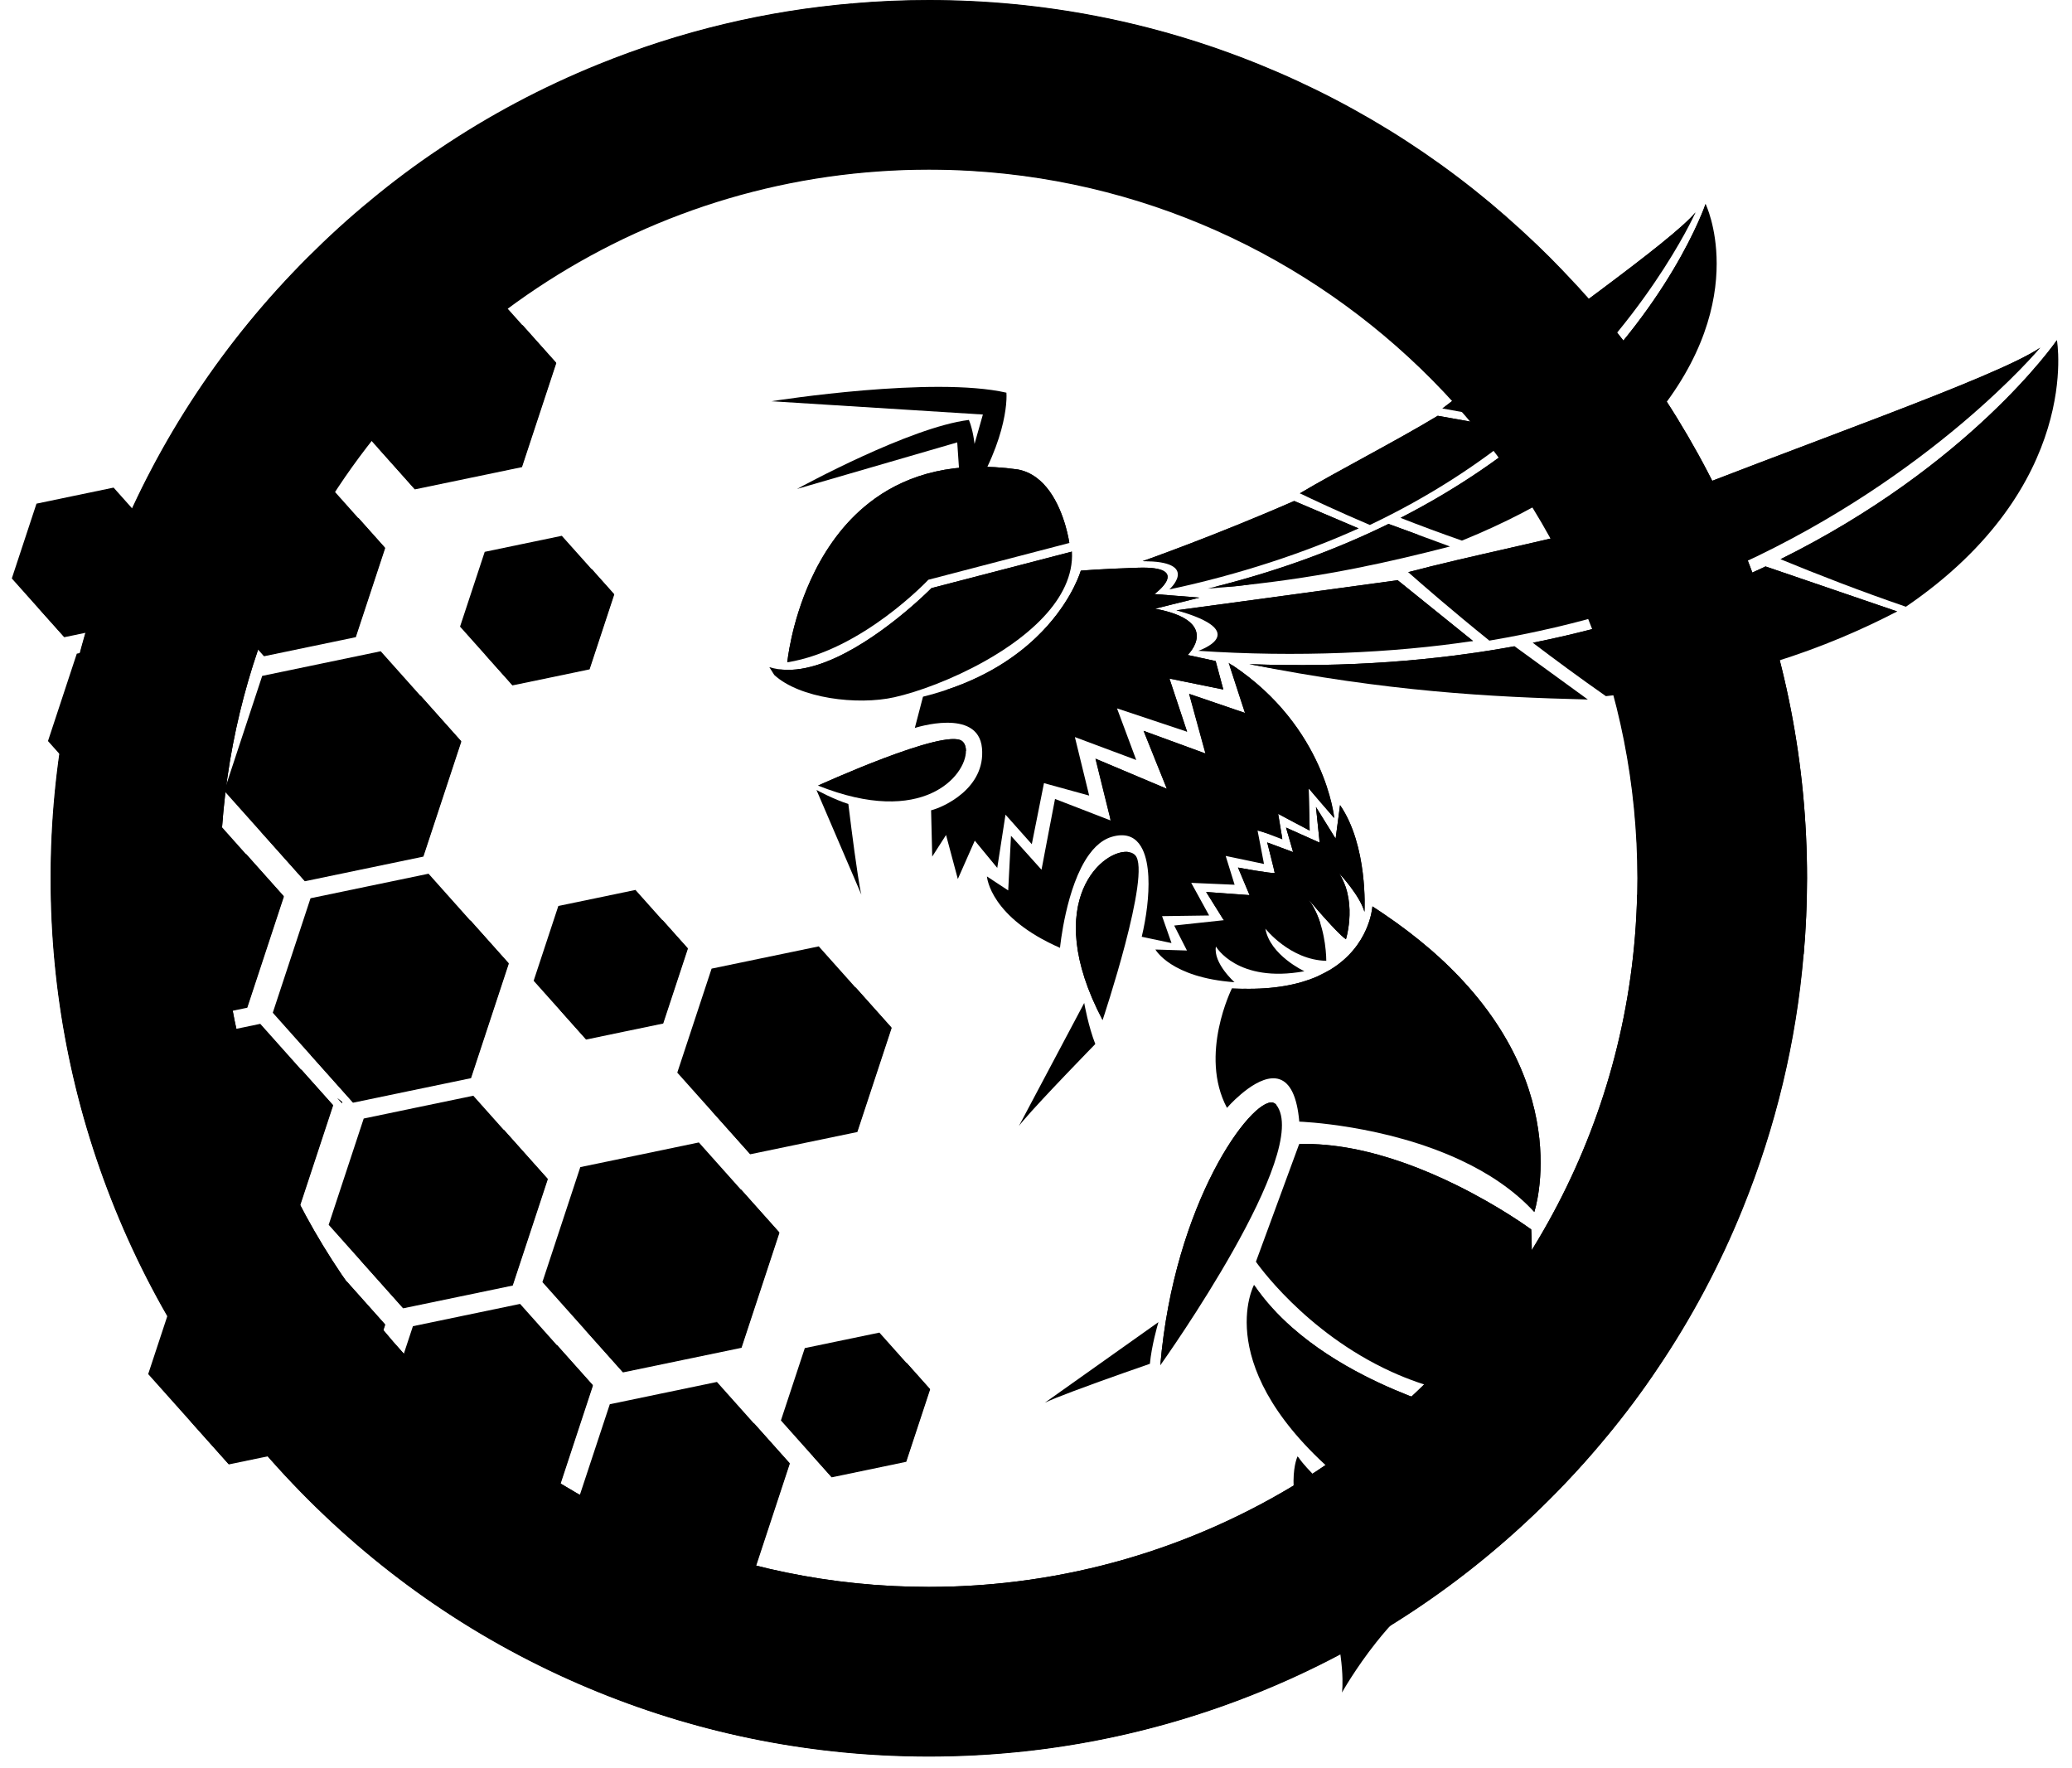 <svg width="143" height="122" viewBox="0 0 143 122" fill="none" xmlns="http://www.w3.org/2000/svg">
<path d="M119.918 37.027C116.867 29.813 112.5 23.335 106.938 17.773C101.376 12.211 94.897 7.844 87.684 4.793C80.211 1.632 72.278 0.029 64.102 0.029C55.926 0.029 47.993 1.632 40.521 4.793C40.156 4.948 39.793 5.106 39.431 5.268H39.429C36.608 6.527 33.906 7.987 31.329 9.649C31.325 9.653 31.323 9.653 31.323 9.653C27.71 11.979 24.349 14.693 21.267 17.775C15.705 23.337 11.338 29.815 8.287 37.029C6.158 42.06 4.737 47.3 4.037 52.684C3.694 55.295 3.525 57.94 3.525 60.61C3.525 68.786 5.128 76.719 8.289 84.192C11.339 91.405 15.707 97.884 21.269 103.446C26.83 109.007 33.309 113.375 40.523 116.425C47.995 119.586 55.928 121.189 64.104 121.189C65.513 121.189 66.914 121.14 68.307 121.046C71.108 120.854 73.878 120.473 76.604 119.901C76.604 119.901 76.605 119.901 76.607 119.899C80.391 119.106 84.093 117.946 87.687 116.425C94.901 113.375 101.379 109.007 106.941 103.446C112.503 97.884 116.87 91.405 119.921 84.192C123.082 76.719 124.685 68.786 124.685 60.61C124.681 52.432 123.078 44.499 119.918 37.027ZM93.698 99.511C92.461 100.454 91.178 101.34 89.854 102.164C89.854 102.164 89.854 102.164 89.854 102.166C82.371 106.819 73.544 109.51 64.102 109.51C37.139 109.51 15.202 87.574 15.202 60.61C15.202 54.311 16.398 48.287 18.578 42.753C25.329 25.598 41.511 13.149 60.706 11.827H60.708C61.829 11.748 62.962 11.708 64.102 11.708C65.094 11.708 66.079 11.738 67.055 11.797C92.65 13.329 113.002 34.636 113.002 60.608C113.002 60.987 112.997 61.363 112.988 61.738C112.641 77.13 105.144 90.787 93.698 99.511Z" fill="black"/>
<path d="M119.918 84.192C116.867 91.406 112.5 97.885 106.938 103.446C101.376 109.008 94.897 113.376 87.684 116.426C84.09 117.947 80.388 119.107 76.604 119.899C76.602 119.901 76.6 119.901 76.6 119.901C73.874 120.476 71.106 120.856 68.304 121.047C66.91 121.141 65.508 121.19 64.101 121.19C55.925 121.19 47.992 119.587 40.519 116.426C33.306 113.376 26.827 109.008 21.265 103.446C15.703 97.885 11.336 91.406 8.285 84.192C5.125 76.72 3.521 68.787 3.521 60.611C3.521 57.941 3.693 55.295 4.033 52.685C4.733 47.301 6.155 42.06 8.284 37.029C11.334 29.816 15.702 23.337 21.263 17.775C21.263 17.775 17.198 26.872 18.574 42.754C16.395 48.288 15.199 54.312 15.199 60.611C15.199 87.575 37.135 109.511 64.099 109.511C73.541 109.511 82.368 106.82 89.851 102.166C89.851 102.165 89.851 102.165 89.851 102.165C91.174 101.342 92.458 100.455 93.694 99.514V99.512C105.141 90.788 112.638 77.13 112.987 61.739C114.022 62.451 121.131 67.973 119.918 84.192Z" fill="black"/>
<path d="M121.292 52.346C121.292 63.454 117.621 73.985 110.852 82.572C112.373 81.374 113.835 80.075 115.227 78.683C119.044 74.865 122.154 70.529 124.485 65.83C124.637 64.102 124.711 62.357 124.714 60.607C124.714 52.739 123.221 45.069 120.277 37.807C117.385 30.675 113.208 24.236 107.847 18.657C116.526 27.787 121.292 39.701 121.292 52.346Z" fill="black"/>
<path d="M42.141 13.861C50.728 7.093 61.259 3.422 72.364 3.419C85.012 3.422 96.926 8.188 106.058 16.869C106.36 17.157 106.66 17.45 106.959 17.749C107.257 18.047 107.554 18.351 107.846 18.657C116.525 27.786 121.288 39.701 121.288 52.344C121.288 63.452 117.618 73.983 110.849 82.569C109.286 83.802 107.659 84.936 105.975 85.957C110.572 78.389 113.027 69.686 113.027 60.607C113.027 47.54 107.938 35.253 98.695 26.01C89.458 16.773 77.169 11.682 64.099 11.679C55.02 11.679 46.32 14.137 38.755 18.737C39.779 17.055 40.908 15.424 42.141 13.861Z" fill="black"/>
<path d="M21.242 17.749C22.631 16.36 24.071 15.047 25.571 13.815C21.654 18.555 18.509 23.82 16.192 29.539C13.245 36.806 11.752 44.477 11.755 52.347C11.755 60.216 13.245 67.889 16.189 75.151C19.087 82.283 23.265 88.722 28.625 94.301C28.914 94.603 29.207 94.903 29.506 95.202C29.804 95.501 30.108 95.797 30.414 96.089C35.993 101.45 42.431 105.627 49.559 108.522C56.822 111.466 64.497 112.956 72.364 112.956C80.231 112.956 87.905 111.466 95.171 108.519C100.89 106.201 106.157 103.056 110.893 99.136C109.66 100.636 108.347 102.077 106.959 103.465C101.175 109.249 94.431 113.731 86.908 116.782C79.646 119.726 71.967 121.219 64.1 121.219C56.232 121.219 48.562 119.726 41.3 116.782C33.777 113.731 27.029 109.252 21.242 103.465C15.459 97.681 10.98 90.934 7.929 83.411C4.985 76.148 3.492 68.477 3.492 60.61C3.488 52.738 4.985 45.065 7.929 37.803C10.98 30.28 15.459 23.532 21.242 17.749Z" fill="black"/>
<path d="M121.292 52.346C121.292 63.454 117.621 73.985 110.852 82.572C112.373 81.374 113.835 80.075 115.227 78.683C119.044 74.865 122.154 70.529 124.485 65.83C124.637 64.102 124.711 62.357 124.714 60.607C124.714 52.739 123.221 45.069 120.277 37.807C117.385 30.675 113.208 24.236 107.847 18.657C116.526 27.787 121.292 39.701 121.292 52.346Z" fill="black"/>
<path d="M30.414 96.093C39.543 104.771 51.454 109.539 64.1 109.535C71.772 109.535 79.171 107.785 85.845 104.471C91.892 103.961 97.787 102.545 103.433 100.259C107.315 98.688 110.987 96.733 114.426 94.409C113.334 96.044 112.154 97.617 110.893 99.14C106.155 103.06 100.89 106.205 95.171 108.522C87.905 111.47 80.231 112.96 72.364 112.96C64.497 112.96 56.822 111.47 49.559 108.526C42.431 105.629 35.993 101.452 30.414 96.093Z" fill="black"/>
<path d="M25.571 13.815C27.092 12.554 28.667 11.374 30.302 10.282C27.981 13.722 26.025 17.396 24.455 21.278C22.163 26.931 20.75 32.83 20.24 38.884C16.925 45.551 15.176 52.943 15.176 60.607C15.176 73.259 19.945 85.17 28.625 94.301C23.264 88.722 19.087 82.284 16.189 75.152C13.244 67.889 11.755 60.214 11.755 52.348C11.751 44.475 13.244 36.806 16.192 29.54C18.509 23.821 21.654 18.556 25.571 13.815Z" fill="black"/>
<path d="M30.302 10.282C33.742 7.961 37.416 6.007 41.298 4.436C46.95 2.143 52.849 0.73 58.9 0.224C54.194 2.555 49.853 5.665 46.03 9.486C44.638 10.877 43.339 12.339 42.141 13.86C40.908 15.423 39.779 17.054 38.757 18.737C37.074 19.759 35.443 20.889 33.88 22.122C32.359 23.32 30.897 24.619 29.505 26.011C25.685 29.831 22.571 34.178 20.24 38.884C20.75 32.83 22.162 26.931 24.455 21.278C26.025 17.396 27.979 13.724 30.302 10.282Z" fill="black"/>
<path d="M46.03 9.487C49.851 5.667 54.194 2.557 58.9 0.225C60.622 0.073 62.359 0 64.106 0C71.974 0 79.644 1.493 86.906 4.437C94.041 7.332 100.48 11.509 106.059 16.87C96.926 8.188 85.012 3.424 72.365 3.421C61.261 3.424 50.729 7.095 42.143 13.864C43.339 12.339 44.639 10.877 46.03 9.487Z" fill="black"/>
<path d="M115.225 78.683C119.043 74.865 122.153 70.529 124.484 65.83C123.974 71.877 122.561 77.769 120.275 83.415C118.704 87.297 116.75 90.969 114.426 94.407C110.989 96.732 107.315 98.688 103.433 100.257C97.787 102.543 91.892 103.959 85.845 104.469C90.544 102.138 94.882 99.025 98.701 95.207C100.092 93.816 101.392 92.354 102.589 90.833C103.822 89.27 104.956 87.642 105.977 85.959C107.661 84.938 109.288 83.804 110.851 82.571C112.374 81.373 113.835 80.074 115.225 78.683Z" fill="black"/>
<path d="M31.839 51.178L29.221 59.113L24.912 60.009L21.04 60.814L18.017 57.426L15.477 54.58L18.096 46.643L22.128 45.805L26.275 44.942L29.038 48.038L29.453 48.505L31.839 51.178Z" fill="black"/>
<path d="M53.794 85.073L51.177 93.01L47.073 93.862L42.995 94.709L40.371 91.768V91.766L37.434 88.475L40.05 80.541L44.064 79.707H44.066L48.231 78.839L51.163 82.125L53.794 85.073Z" fill="black"/>
<path d="M35.115 66.5L32.509 74.402L28.252 75.287H28.25L24.365 76.096L21.462 72.844L18.826 69.888L21.431 61.988L25.458 61.15L29.576 60.294L32.476 63.545L35.115 66.5Z" fill="black"/>
<path d="M37.807 81.378L35.387 88.714L31.573 89.507L27.824 90.285L24.906 87.015L22.797 84.65L22.683 84.525L23.093 83.279L25.102 77.189L28.631 76.453L32.665 75.615L34.783 77.99L37.807 81.378Z" fill="black"/>
<path d="M19.594 61.875L17.067 69.541L13.007 70.384L9.164 71.182L6.352 68.03L3.791 65.159L6.319 57.497L10.292 56.671L11.175 56.487L11.21 56.479L14.219 55.853L14.259 55.897L17.001 58.971L19.594 61.875Z" fill="black"/>
<path d="M22.992 76.289L20.626 83.465L17.245 84.167L13.229 85.001L10.901 82.393L8.2 79.365L10.566 72.191L14.039 71.47L17.963 70.654L20.801 73.834L20.802 73.836L22.992 76.289Z" fill="black"/>
<path d="M40.923 95.617L38.558 102.793L34.952 103.54L31.161 104.329L28.532 101.382L26.13 98.692L28.498 91.519L31.884 90.815L31.893 90.813L35.894 89.981L38.45 92.846L40.923 95.617Z" fill="black"/>
<path d="M15.74 48.554L13.751 54.582L10.638 55.228L7.536 55.874L5.279 53.346L3.311 51.139L5.3 45.109L8.268 44.492H8.27L11.514 43.818L13.762 46.336L15.74 48.554Z" fill="black"/>
<path d="M26.582 37.829L24.557 43.97L21.298 44.648L18.223 45.287L16.023 42.821L13.917 40.46L15.943 34.319L18.978 33.688L22.275 33.002L24.749 35.775L26.582 37.829Z" fill="black"/>
<path d="M42.393 41.029L40.691 46.191L37.981 46.757L35.368 47.298L33.973 45.734L33.515 45.22L31.75 43.242L33.453 38.082L36.06 37.539L38.773 36.975L40.844 39.292L42.393 41.029Z" fill="black"/>
<path d="M47.475 65.468L45.772 70.632L43.118 71.183H43.116L40.45 71.739L38.665 69.737L36.83 67.682L38.534 62.52L41.075 61.993L43.856 61.413L45.739 63.524L47.475 65.468Z" fill="black"/>
<path d="M64.193 95.885L62.546 100.877L59.815 101.447L57.397 101.949L56.139 100.54L53.895 98.024L55.544 93.031L57.819 92.558L60.692 91.961L62.574 94.07L64.193 95.885Z" fill="black"/>
<path d="M54.51 101.002L52.146 108.178L48.54 108.927L44.747 109.716L42.224 106.889L41.425 105.993L39.716 104.079L42.086 96.904L43.376 96.637L45.471 96.2L45.48 96.198L49.479 95.367L52.05 98.247L54.51 101.002Z" fill="black"/>
<path d="M38.393 25.06L36.026 32.235L32.422 32.984L28.629 33.772L27.39 32.382L26.11 30.95L25.807 30.611L23.6 28.137L25.966 20.962L29.352 20.258L29.361 20.256L33.362 19.425L36.075 22.463L38.393 25.06Z" fill="black"/>
<path d="M11.458 37.704L9.756 42.868L7.103 43.418H7.101L4.435 43.973L2.648 41.974L0.815 39.918L2.518 34.757L5.058 34.227L7.84 33.649L9.723 35.761L11.458 37.704Z" fill="black"/>
<path d="M26.588 91.423L23.972 99.359L19.866 100.211L15.791 101.058L13.166 98.118L13.164 98.114L10.227 94.824L12.845 86.891L16.858 86.056H16.859L21.024 85.189L23.958 88.475L26.588 91.423Z" fill="black"/>
<path d="M61.537 70.943L59.171 78.118L55.567 78.867L51.774 79.655L49.144 76.709L46.743 74.02L49.111 66.844L52.497 66.141L52.506 66.139L56.507 65.308L59.065 68.173L61.537 70.943Z" fill="black"/>
<path d="M38.377 25.021L36.01 32.197L32.404 32.946L28.613 33.735L27.373 32.343L26.095 30.912C26.095 30.912 33.206 27.772 36.059 22.425L38.377 25.021Z" fill="black"/>
<path d="M42.377 40.99L40.675 46.153L37.964 46.717L35.352 47.261L33.955 45.696L33.498 45.182C33.498 45.182 38.939 43.482 40.827 39.254L42.377 40.99Z" fill="black"/>
<path d="M26.567 37.788L24.541 43.929L21.283 44.607L18.208 45.246L16.007 42.781C16.007 42.781 21.745 41.939 24.733 35.734L26.567 37.788Z" fill="black"/>
<path d="M31.823 51.139L29.205 59.075L24.896 59.97L21.024 60.775L18.002 57.387C18.002 57.387 27.477 53.252 29.022 47.999L29.438 48.465L31.823 51.139Z" fill="black"/>
<path d="M13.736 54.543L10.622 55.19L7.521 55.834L5.263 53.305C5.263 53.305 10.756 51.936 13.746 46.296L15.725 48.514L13.736 54.543Z" fill="black"/>
<path d="M19.578 61.836L17.051 69.502L12.991 70.346L9.148 71.144L6.336 67.992C6.336 67.992 13.094 64.597 16.985 58.931L19.578 61.836Z" fill="black"/>
<path d="M47.459 65.43L45.756 70.594L43.104 71.146H43.102L40.435 71.701L38.651 69.701C38.651 69.701 43.389 68.98 45.725 63.488L47.459 65.43Z" fill="black"/>
<path d="M37.792 81.34L35.372 88.676L31.558 89.469H31.556L27.809 90.249L24.891 86.978C32.62 86.346 34.767 77.952 34.767 77.952L37.792 81.34Z" fill="black"/>
<path d="M53.779 85.034L51.163 92.971L47.057 93.823L42.98 94.67L40.355 91.73L40.353 91.726C40.353 91.726 46.926 89.447 51.147 82.085L53.779 85.034Z" fill="black"/>
<path d="M20.787 73.796L22.977 76.249L20.611 83.425L17.23 84.127L13.213 84.961L10.886 82.353C10.886 82.353 18.861 79.817 20.787 73.796Z" fill="black"/>
<path d="M23.618 76.143C23.501 76.021 23.387 75.899 23.275 75.776L23.6 76.035L23.618 76.143Z" fill="black"/>
<path d="M23.598 76.035L23.618 76.143C23.501 76.021 23.387 75.899 23.275 75.776L23.598 76.035Z" fill="black"/>
<path d="M35.099 66.462L32.494 74.363L28.236 75.249L28.235 75.25L24.349 76.059L21.449 72.807C21.449 72.807 30.384 69.037 32.462 63.507L35.099 66.462Z" fill="black"/>
<path d="M40.907 95.577L38.541 102.752L34.935 103.502L31.144 104.291L28.514 101.343C28.514 101.343 35.557 98.809 38.435 92.808L40.907 95.577Z" fill="black"/>
<path d="M54.493 100.965L52.129 108.14L48.523 108.889L44.73 109.678L42.206 106.851C42.206 106.851 48.338 104.972 52.033 98.209L54.493 100.965Z" fill="black"/>
<path d="M64.178 95.845L62.531 100.839L59.8 101.406L57.381 101.909L56.124 100.5C59.257 99.211 62.559 94.03 62.559 94.03L64.178 95.845Z" fill="black"/>
<path d="M11.442 37.666L9.74 42.83L7.087 43.382H7.085L4.419 43.937L2.634 41.938C2.634 41.938 7.372 41.217 9.708 35.725L11.442 37.666Z" fill="black"/>
<path d="M26.572 91.384L23.954 99.321L19.849 100.173L15.771 101.02L13.147 98.079L13.145 98.076C13.145 98.076 19.718 95.797 23.939 88.435L26.572 91.384Z" fill="black"/>
<path d="M61.522 70.902L59.155 78.078L55.549 78.827L51.758 79.616L49.128 76.668C49.128 76.668 56.171 74.135 59.049 68.133L61.522 70.902Z" fill="black"/>
<path d="M59.449 61.742L56.349 54.515C56.349 54.515 56.351 54.515 56.353 54.516C56.422 54.553 57.542 55.166 58.549 55.48C58.549 55.48 58.9 58.405 59.196 60.323C59.196 60.323 59.196 60.324 59.196 60.326C59.29 60.951 59.377 61.47 59.449 61.742Z" fill="black"/>
<path d="M66.666 51.814C66.676 53.514 63.713 57.112 56.457 54.213C56.457 54.213 65.206 50.221 66.393 51.138C66.573 51.274 66.664 51.515 66.666 51.814Z" fill="black"/>
<path d="M80.084 94.209C80.082 94.212 80.08 94.214 80.08 94.214L80.079 94.216C81.037 82.965 86.349 75.795 87.841 76.085C87.933 76.102 88.012 76.149 88.073 76.226V76.23C90.603 79.404 80.339 93.849 80.084 94.209Z" fill="black"/>
<path d="M79.361 94.114C79.361 94.114 76.303 95.167 74.098 95.997C73.214 96.329 72.468 96.624 72.107 96.802L79.951 91.238C79.951 91.238 79.949 91.245 79.944 91.257C79.89 91.444 79.474 92.878 79.361 94.114Z" fill="black"/>
<path d="M75.593 72.047C75.593 72.047 71.92 75.808 70.626 77.328C70.497 77.478 70.394 77.605 70.319 77.707L70.521 77.324C70.521 77.324 70.521 77.323 70.523 77.323L74.828 69.213C74.828 69.213 74.828 69.215 74.828 69.218C74.845 69.312 75.121 70.849 75.593 72.047Z" fill="black"/>
<path d="M76.097 70.394C71.73 62.111 76.261 58.45 77.954 58.809C78.111 58.841 78.245 58.91 78.345 59.014C79.501 60.224 76.097 70.394 76.097 70.394Z" fill="black"/>
<path d="M109.585 48.272C102.848 48.108 95.645 47.706 86.224 45.832C92.997 46.086 99.087 45.59 104.528 44.598L109.585 48.272Z" fill="black"/>
<path d="M130.936 42.196C126.15 44.674 119.876 47.049 110.832 48.041C109.007 46.765 107.299 45.504 105.785 44.355C111.991 43.117 117.328 41.229 121.849 39.09L130.936 42.196Z" fill="black"/>
<path d="M131.537 41.87C128.41 40.8 125.425 39.64 122.883 38.591C135.919 32.13 141.805 23.695 141.955 23.477C141.957 23.475 141.957 23.473 141.957 23.473L141.959 23.472C141.959 23.472 143.766 33.532 131.537 41.87Z" fill="black"/>
<path d="M140.811 23.988C140.717 24.117 133.344 32.863 120.05 38.959C117.195 37.677 113.771 36.053 112.475 35.404C124.268 30.689 137.738 26.075 140.806 23.992C140.81 23.99 140.811 23.988 140.811 23.988Z" fill="black"/>
<path d="M101.662 44.234C96.193 45.062 89.463 45.368 82.7 44.912C82.7 44.912 86.538 43.627 81.191 42.115C81.191 42.115 88.249 41.168 96.458 40.04L101.662 44.234Z" fill="black"/>
<path d="M119.002 39.429C114.42 41.434 109.03 43.157 102.789 44.208C100.18 42.104 98.171 40.356 97.186 39.485C101.278 38.395 107.348 37.194 111.862 35.952L119.002 39.429Z" fill="black"/>
<path d="M100.073 37.712C95.945 38.775 91.532 39.779 85.857 40.386C85.85 40.386 85.843 40.387 85.834 40.389C85.471 40.429 85.103 40.464 84.727 40.501C84.275 40.544 83.814 40.584 83.344 40.621C83.528 40.576 83.713 40.53 83.894 40.483H83.896C88.424 39.34 92.379 37.846 95.83 36.154L97.904 36.916L100.073 37.712Z" fill="black"/>
<path d="M113.734 29.278C110.89 31.948 106.994 34.835 100.896 37.307C99.375 36.778 97.938 36.239 96.658 35.738C100.732 33.651 104.074 31.286 106.796 28.906L113.734 29.278Z" fill="black"/>
<path d="M118.477 18.195C118.477 20.898 117.618 24.708 114.088 28.932C111.7 28.803 109.394 28.583 107.419 28.356C115.258 21.252 117.673 14.187 117.712 14.075C117.712 14.075 118.477 15.642 118.477 18.195Z" fill="black"/>
<path d="M117.013 14.662C117.013 14.666 117.012 14.667 117.01 14.671C116.867 15.004 113.442 22.415 105.52 29.172C103.281 28.842 100.578 28.386 99.547 28.189C106.826 22.583 115.292 16.716 117.013 14.662Z" fill="black"/>
<path d="M79.267 38.732C79.141 38.727 79.007 38.725 78.865 38.725H78.856C78.856 38.725 83.826 36.977 89.318 34.572L93.764 36.465C90.121 38.121 85.499 39.659 80.704 40.675C80.704 40.675 82.721 38.861 79.267 38.732Z" fill="black"/>
<path d="M104.882 29.704C102.088 32.002 98.676 34.264 94.541 36.228C92.311 35.277 90.568 34.456 89.711 34.044C92.344 32.481 96.329 30.447 99.226 28.693L104.882 29.704Z" fill="black"/>
<path d="M99.314 109.365C98.336 109.904 97.403 110.683 96.561 111.539C95.989 112.12 95.458 112.733 94.985 113.33C93.539 115.15 92.617 116.802 92.617 116.802C92.617 116.798 92.617 116.795 92.618 116.791C92.62 116.777 92.624 116.744 92.629 116.694C92.629 116.69 92.629 116.687 92.631 116.683C92.657 116.391 92.695 115.564 92.521 114.27C92.322 112.798 91.841 110.727 90.74 108.16C90.668 107.99 90.598 107.824 90.534 107.662C90.532 107.66 90.534 107.658 90.532 107.657C88.483 102.596 89.552 100.506 89.552 100.506C89.552 100.506 89.552 100.506 89.554 100.508C90.299 101.559 91.496 102.626 92.847 103.625L92.851 103.626C93.017 103.749 93.184 103.871 93.355 103.99C94.15 104.55 94.985 105.088 95.804 105.582C95.804 105.582 95.804 105.582 95.804 105.584C97.064 106.344 98.292 107.011 99.286 107.522C100.019 107.905 100.042 108.963 99.314 109.365Z" fill="black"/>
<path d="M101.853 106.583C101.729 106.789 101.572 106.937 101.379 107.026C101.313 107.059 101.245 107.084 101.172 107.098L101.165 107.099C101.165 107.099 101.165 107.099 101.163 107.099V107.101C100.616 107.227 99.844 106.982 98.809 106.371C98.746 106.335 98.683 106.296 98.619 106.258C97.742 105.741 96.925 105.229 96.162 104.723L96.158 104.719C94.81 103.825 93.635 102.947 92.612 102.093H92.61C83.444 94.437 86.547 88.666 86.547 88.666C86.547 88.666 86.549 88.668 86.55 88.671C87.292 89.766 88.195 90.749 89.192 91.624C90.703 92.953 92.426 94.039 94.132 94.914C95.517 95.625 96.892 96.198 98.131 96.65C98.131 96.65 98.131 96.65 98.131 96.652C100.934 97.673 103.049 98.08 103.049 98.08C103.049 98.08 103.047 98.091 103.045 98.106C103.045 98.11 103.044 98.113 103.044 98.117C102.989 98.606 102.41 103.855 102.165 105.587C102.104 106.005 102.001 106.336 101.853 106.583Z" fill="black"/>
<path d="M103.683 96.476L103.681 96.479C103.178 96.462 102.686 96.429 102.205 96.374C101.393 96.287 100.608 96.151 99.853 95.973C98.486 95.653 97.216 95.203 96.046 94.67C96.046 94.67 96.046 94.67 96.045 94.67C90.023 91.932 86.678 87.07 86.678 87.07L89.662 78.951C92.112 78.879 94.613 79.441 96.89 80.244C96.89 80.244 96.89 80.244 96.891 80.244C98.175 80.698 99.387 81.228 100.478 81.764C103.52 83.257 105.611 84.795 105.677 84.842C105.679 84.844 105.679 84.844 105.679 84.844C106.03 91.347 103.753 96.322 103.683 96.476Z" fill="black"/>
<path d="M105.888 83.643C104.486 82.115 102.712 80.957 100.857 80.086C95.594 77.606 89.671 77.402 89.671 77.402C89.632 76.967 89.575 76.59 89.501 76.265C88.84 73.357 86.85 74.489 85.646 75.512C85.075 75.994 84.68 76.453 84.68 76.453C82.729 72.776 85.024 68.201 85.024 68.201C85.024 68.201 85.026 68.201 85.029 68.201C85.268 68.216 85.502 68.225 85.73 68.23C85.735 68.23 85.74 68.232 85.745 68.23C87.958 68.284 89.624 67.941 90.881 67.399C90.883 67.397 90.886 67.397 90.89 67.394L90.891 67.392C90.898 67.389 90.907 67.385 90.912 67.382C91.227 67.246 91.518 67.094 91.782 66.933C91.787 66.931 91.789 66.929 91.792 66.928C94.515 65.284 94.707 62.658 94.716 62.553C94.714 62.552 94.716 62.55 94.716 62.55C94.717 62.55 94.719 62.553 94.721 62.553H94.723C94.854 62.639 94.986 62.723 95.115 62.81C95.246 62.896 95.376 62.985 95.505 63.072C96.682 63.867 97.731 64.673 98.673 65.482C98.715 65.518 98.757 65.553 98.798 65.588C108.969 74.444 105.888 83.643 105.888 83.643Z" fill="black"/>
<path d="M92.425 60.267C92.458 60.319 92.491 60.373 92.522 60.431C92.545 60.473 92.57 60.515 92.592 60.558C92.624 60.619 92.653 60.684 92.685 60.75C92.751 60.892 92.811 61.033 92.859 61.176C92.859 61.18 92.863 61.184 92.863 61.187C93.235 62.277 93.162 63.392 93.048 64.093C93.043 64.117 93.041 64.142 93.036 64.164C92.97 64.569 92.891 64.817 92.891 64.817C92.715 64.699 92.439 64.437 92.131 64.117C92.047 64.03 91.96 63.939 91.875 63.846C91.225 63.15 90.514 62.313 90.301 62.064C90.31 62.076 90.32 62.088 90.328 62.102C90.551 62.399 90.733 62.729 90.879 63.068C90.879 63.068 90.879 63.069 90.881 63.069C90.975 63.282 91.054 63.501 91.124 63.715C91.162 63.836 91.199 63.958 91.228 64.079C91.325 64.437 91.389 64.782 91.435 65.088C91.538 65.799 91.534 66.305 91.534 66.305C89.023 66.248 87.331 64.084 87.331 64.084C87.652 65.926 90.025 67.025 90.025 67.025C85.382 67.872 83.917 65.319 83.917 65.319C83.718 66.464 85.201 67.782 85.201 67.782C80.796 67.463 79.742 65.525 79.742 65.525L81.918 65.594L81.037 63.869C81.037 63.869 81.039 63.869 81.041 63.869C81.043 63.869 81.046 63.871 81.05 63.869L84.46 63.501L84.423 63.443L83.243 61.555C83.241 61.554 83.239 61.554 83.239 61.554L86.24 61.772L85.442 59.868C85.454 59.87 85.468 59.874 85.482 59.876C85.497 59.877 85.517 59.881 85.541 59.886C85.602 59.897 85.688 59.912 85.791 59.931C85.819 59.935 85.848 59.942 85.88 59.947C85.978 59.965 86.089 59.984 86.206 60.005L86.477 60.05C86.498 60.054 86.519 60.057 86.54 60.061C86.606 60.073 86.674 60.083 86.741 60.094C87.289 60.183 87.829 60.26 87.949 60.242C87.958 60.24 87.963 60.24 87.966 60.239C87.97 60.239 87.972 60.237 87.974 60.233V60.232C87.967 60.129 87.457 58.136 87.457 58.136L89.245 58.802L88.756 57.111L91.077 58.15L90.822 55.69L92.178 57.873L92.484 55.56C94.405 58.353 94.178 62.785 94.169 62.923C93.844 61.795 92.507 60.356 92.425 60.267Z" fill="black"/>
<path d="M90.364 54.457L90.317 54.405L90.359 56.261L90.366 56.562L90.383 57.314L89.451 56.82L89.435 56.813L89.219 56.698L88.77 56.459L88.368 56.244L88.267 56.19L88.209 56.16L88.215 56.19L88.234 56.303L88.256 56.431L88.305 56.731L88.403 57.316V57.319L88.49 57.836L88.504 57.922L87.266 57.45L86.783 57.265L86.793 57.321L87.235 59.621L85.492 59.254H85.489L84.591 59.067L84.874 59.981L85.207 61.055L82.213 60.925L83.449 63.176L80.201 63.222L80.852 65.08L78.797 64.645C79.113 63.325 79.319 61.795 79.255 60.501C79.218 59.776 79.097 59.127 78.86 58.631C78.563 58.002 78.083 57.62 77.363 57.641C77.175 57.646 76.969 57.679 76.745 57.744C76.625 57.779 76.509 57.822 76.398 57.875C76.028 58.053 75.697 58.325 75.404 58.667C75.322 58.762 75.243 58.863 75.167 58.968C73.558 61.177 73.157 65.41 73.157 65.41C68.353 63.307 68.121 60.567 68.115 60.482L69.582 61.447L69.652 60.07L69.661 59.909L69.774 57.677L71.285 59.355L71.531 59.63L71.88 60.017L71.973 59.535L72.053 59.109L72.407 57.251L72.813 55.135L76.579 56.591L76.625 56.61L76.644 56.617L76.656 56.623L76.654 56.616L76.595 56.376L76.564 56.256L76.537 56.148C76.536 56.146 76.536 56.142 76.534 56.139L76.27 55.072L75.633 52.493L75.6 52.357L75.636 52.372L76.057 52.55H76.059L76.894 52.903C76.894 52.903 76.901 52.905 76.913 52.91L79.604 54.047L80.526 54.436L80.225 53.685L80.204 53.633L80.112 53.406L80.109 53.396L79.831 52.709L79.714 52.419L79.569 52.054L79.031 50.717L78.956 50.526L78.919 50.437L78.956 50.45L79.717 50.729L83.191 52L83.138 51.808L83.014 51.358L82.062 47.884L85.918 49.201L85.854 49.002L85.642 48.358L84.867 45.974L84.79 45.738C84.876 45.794 84.963 45.85 85.047 45.908C91.473 50.195 92.074 56.452 92.074 56.452L91.162 55.398L90.364 54.457Z" fill="black"/>
<path d="M80.735 46.903L81.928 50.496L79.702 49.754L77.091 48.885L78.39 52.37L78.42 52.447L78.336 52.416L74.754 51.078L74.222 50.879L74.183 50.863L74.765 53.245L75.17 54.902L72.05 54.043L71.775 55.423L71.21 58.257L69.395 56.219L68.826 59.893L67.275 58.011L66.105 60.66L65.292 57.621L64.338 59.111L64.26 55.917C65.045 55.732 68.038 54.427 67.771 51.619C67.506 48.813 63.137 50.235 63.137 50.235L63.701 48.078C63.701 48.078 63.708 48.076 63.722 48.073C63.722 48.073 63.723 48.071 63.727 48.071C64.254 47.94 64.755 47.795 65.236 47.634C66.881 47.097 68.25 46.412 69.385 45.67C69.685 45.473 69.97 45.272 70.239 45.069C70.249 45.06 70.261 45.052 70.275 45.041C70.728 44.697 71.135 44.348 71.501 43.997C71.8 43.712 72.072 43.429 72.319 43.15V43.148C74.093 41.145 74.592 39.38 74.592 39.38C74.592 39.38 75.792 39.266 78.542 39.176C82.342 39.052 79.675 40.993 79.675 40.993L82.412 41.21L82.784 41.24L82.462 41.32L79.716 42.003C84.397 42.879 81.966 45.198 81.966 45.198L83.9 45.617L84.429 47.58L81.488 46.983L80.714 46.826L80.735 46.903Z" fill="black"/>
<path d="M72.02 42.578C71.347 43.295 70.543 43.961 69.673 44.563C69.119 44.947 68.54 45.303 67.951 45.635C65.716 46.889 63.336 47.755 61.731 48.115C59.153 48.691 55.179 48.187 53.436 46.578L53.096 46.037C53.288 46.096 53.482 46.143 53.682 46.173C56.995 46.693 61.294 43.3 63.243 41.563C63.243 41.563 63.243 41.563 63.245 41.561C63.896 40.98 64.287 40.583 64.287 40.583L65.758 40.201L73.976 38.065C73.979 38.065 73.981 38.065 73.981 38.065C73.983 38.065 73.983 38.063 73.983 38.063C74.068 39.719 73.274 41.242 72.02 42.578Z" fill="black"/>
<path d="M68.14 32.221C67.97 32.581 67.777 32.956 67.558 33.346C67.427 33.583 67.284 33.824 67.134 34.074C66.907 34.446 66.659 34.826 66.388 35.223L66.299 33.99L66.266 33.487V33.485L66.184 32.287L66.064 30.529L55.006 33.742C55.27 33.597 62.819 29.476 66.867 28.98C66.867 28.98 66.959 29.175 67.061 29.563V29.565C67.132 29.83 67.206 30.188 67.258 30.635L67.834 28.606L53.237 27.689C53.237 27.689 53.237 27.689 53.239 27.688C53.241 27.688 53.244 27.689 53.248 27.688C53.616 27.628 64.41 25.95 69.458 27.098C69.458 27.098 69.488 27.393 69.434 27.937C69.348 28.797 69.06 30.283 68.14 32.221Z" fill="black"/>
<path d="M73.801 37.47L70.231 38.401L65.44 39.651L65.399 39.662L65.295 39.69L64.072 40.008C64.072 40.008 59.504 44.878 54.337 45.706C54.337 45.706 54.587 43.041 55.928 40.077C56.329 39.19 56.827 38.277 57.447 37.4C58.062 36.527 58.795 35.693 59.672 34.957C59.672 34.957 59.672 34.957 59.673 34.956C59.909 34.758 60.154 34.568 60.41 34.385L60.412 34.383C62.721 32.741 65.895 31.783 70.247 32.397C71.204 32.577 71.915 33.176 72.439 33.904C73.521 35.415 73.801 37.47 73.801 37.47Z" fill="black"/>
<path d="M90.913 67.383C91.044 67.317 91.693 66.982 91.782 66.935C91.519 67.095 91.229 67.247 90.913 67.383Z" fill="black"/>
<path d="M73.801 37.47C63.22 29.677 54.335 45.706 54.335 45.706C54.335 45.706 54.585 43.041 55.926 40.077C56.328 39.19 56.826 38.277 57.446 37.4C58.06 36.527 58.794 35.693 59.67 34.957C59.67 34.957 59.67 34.957 59.672 34.956C59.908 34.758 60.152 34.568 60.409 34.385L60.411 34.383C62.719 32.741 65.894 31.783 70.246 32.397C71.203 32.577 71.913 33.176 72.437 33.904C73.522 35.415 73.801 37.47 73.801 37.47Z" fill="black"/>
<path d="M73.981 38.067C64.428 47.439 55.942 46.613 53.682 46.175C56.995 46.695 61.294 43.302 63.243 41.565C63.243 41.565 63.243 41.565 63.245 41.563C63.896 40.982 64.287 40.585 64.287 40.585L65.757 40.203L73.975 38.067C73.981 38.065 73.981 38.067 73.981 38.067Z" fill="black"/>
<path d="M105.888 83.643C100.889 70.137 88.819 68.443 85.747 68.23C87.96 68.284 89.626 67.941 90.883 67.399C90.885 67.397 90.888 67.397 90.891 67.394L90.893 67.392C90.9 67.389 90.909 67.385 90.914 67.382C91.229 67.246 91.52 67.094 91.784 66.933C91.789 66.931 91.791 66.929 91.794 66.928C94.517 65.284 94.709 62.658 94.718 62.553C94.716 62.552 94.718 62.55 94.718 62.55C94.719 62.55 94.721 62.553 94.723 62.553H94.725C94.856 62.639 94.988 62.723 95.117 62.81C95.248 62.896 95.378 62.985 95.507 63.072C96.684 63.867 97.733 64.673 98.675 65.482C98.716 65.518 98.758 65.553 98.8 65.588C108.969 74.444 105.888 83.643 105.888 83.643Z" fill="black"/>
<path d="M103.683 96.476C98.927 84.002 89.66 78.948 89.66 78.948C92.11 78.877 94.611 79.439 96.888 80.243C96.888 80.243 96.888 80.243 96.89 80.243C98.173 80.697 99.385 81.226 100.476 81.762C103.518 83.255 105.609 84.793 105.675 84.84C105.677 84.842 105.677 84.842 105.677 84.842C106.029 91.347 103.752 96.322 103.683 96.476Z" fill="black"/>
<path d="M101.853 106.582C90.975 97.423 86.681 88.936 86.55 88.673C87.292 89.768 88.195 90.751 89.192 91.626C90.703 92.955 92.426 94.041 94.132 94.916C95.517 95.626 96.892 96.199 98.131 96.651C98.131 96.651 98.131 96.651 98.131 96.653C100.934 97.675 103.049 98.082 103.049 98.082C103.049 98.082 103.047 98.092 103.045 98.108C103.045 98.111 103.044 98.115 103.044 98.118C102.99 98.607 102.41 103.856 102.165 105.589C102.104 106.004 102.001 106.336 101.853 106.582Z" fill="black"/>
<path d="M99.313 109.365C98.335 109.904 97.403 110.683 96.561 111.539C92.98 110.667 89.601 100.663 89.548 100.508C90.294 101.559 91.49 102.626 92.842 103.625L92.845 103.627C93.011 103.749 93.179 103.871 93.35 103.99C94.144 104.55 94.979 105.088 95.798 105.582C95.798 105.582 95.798 105.582 95.798 105.584C97.059 106.344 98.287 107.011 99.28 107.522C100.019 107.905 100.042 108.963 99.313 109.365Z" fill="black"/>
<path d="M80.735 46.903L81.928 50.497C76.649 46.774 68.08 46.947 65.234 47.638C66.879 47.1 68.248 46.416 69.383 45.674C69.683 45.477 69.968 45.276 70.237 45.073C70.247 45.064 70.26 45.056 70.273 45.045C70.726 44.701 71.133 44.352 71.499 44.001C71.798 43.716 72.07 43.433 72.317 43.154V43.152C74.091 41.149 74.59 39.384 74.59 39.384C74.59 39.384 75.79 39.27 78.54 39.179C82.34 39.056 79.674 40.997 79.674 40.997L82.41 41.214L82.782 41.244L82.461 41.324L79.714 42.007C84.395 42.883 81.965 45.202 81.965 45.202L83.898 45.621L84.427 47.584L81.486 46.987L80.713 46.83L80.735 46.903Z" fill="black"/>
<path d="M91.178 55.397L92.089 56.45C92.089 56.45 91.489 50.193 85.062 45.906C85.003 45.927 84.944 45.95 84.883 45.973L85.658 48.356L85.869 49.001L85.934 49.2L82.078 47.883L83.03 51.356L83.154 51.807L83.206 51.999L79.733 50.728L78.972 50.448L78.935 50.436L78.972 50.525L79.047 50.715L79.585 52.053L79.729 52.418L79.846 52.708L80.124 53.394L80.128 53.405L80.22 53.632L80.241 53.684L80.541 54.435L79.619 54.045L76.928 52.909C76.914 52.904 76.909 52.902 76.909 52.902L76.075 52.549H76.073L75.652 52.371L75.615 52.355L75.648 52.491L76.286 55.071L76.549 56.138C76.549 56.141 76.551 56.145 76.553 56.146C76.576 56.225 76.595 56.3 76.609 56.375C76.625 56.455 76.635 56.534 76.637 56.609C76.637 56.612 76.637 56.616 76.637 56.62C76.644 56.618 76.649 56.618 76.656 56.616C76.659 56.616 76.663 56.614 76.666 56.614C78.523 56.265 82.675 56.246 86.756 57.313L86.798 57.323C86.955 57.365 87.114 57.407 87.271 57.454C87.682 57.569 88.092 57.699 88.496 57.84L88.408 57.323V57.32L88.31 56.735L88.261 56.434L88.239 56.307L88.22 56.193L88.214 56.164L88.272 56.193L88.373 56.248L88.775 56.462L89.224 56.702L89.44 56.817L89.456 56.824L90.388 57.318L90.371 56.565L90.364 56.265L90.322 54.409L90.369 54.461L91.178 55.397Z" fill="black"/>
<path d="M87.081 60.335L87.041 60.314L87.083 60.345L87.081 60.335ZM94.169 62.923C94.178 62.785 94.405 58.353 92.484 55.56L92.178 57.873L90.822 55.69L91.076 58.15L88.756 57.111L89.245 58.802L87.457 58.136C87.457 58.136 87.966 60.13 87.973 60.232V60.233C87.973 60.237 87.97 60.237 87.966 60.239C87.963 60.24 87.958 60.242 87.949 60.242C87.828 60.26 87.287 60.183 86.74 60.094C86.674 60.083 86.606 60.073 86.54 60.061C86.519 60.059 86.498 60.055 86.477 60.05L86.206 60.005C86.089 59.984 85.977 59.965 85.88 59.947C85.85 59.94 85.819 59.935 85.79 59.931C85.688 59.912 85.602 59.898 85.541 59.886C85.516 59.881 85.497 59.877 85.481 59.876C85.468 59.874 85.454 59.87 85.441 59.868L86.239 61.772L83.239 61.554C83.239 61.554 83.241 61.554 83.243 61.555L84.423 63.443C86.009 63.276 88.473 63.293 91.124 63.715C91.055 63.501 90.975 63.282 90.881 63.069C90.879 63.069 90.879 63.068 90.879 63.068C90.732 62.729 90.551 62.399 90.327 62.102C90.319 62.088 90.31 62.076 90.301 62.064C90.514 62.315 91.225 63.15 91.874 63.846C91.962 63.939 92.049 64.03 92.131 64.117C92.439 64.437 92.714 64.699 92.891 64.817C92.891 64.817 92.969 64.568 93.036 64.164C93.039 64.142 93.043 64.117 93.048 64.093C93.162 63.394 93.235 62.278 92.863 61.187C92.863 61.184 92.859 61.18 92.859 61.176C92.772 60.944 92.683 60.735 92.592 60.558C92.57 60.515 92.545 60.473 92.522 60.431C92.491 60.373 92.458 60.319 92.424 60.267C92.507 60.356 93.844 61.795 94.169 62.923Z" fill="black"/>
<path d="M117.013 14.662C117.013 14.666 117.012 14.667 117.01 14.671C116.792 15.057 110.198 26.587 99.547 28.189C106.826 22.583 115.292 16.716 117.013 14.662Z" fill="black"/>
<path d="M104.882 29.704C104.882 29.704 96.995 34.14 89.711 34.044C92.344 32.481 96.329 30.447 99.226 28.693L104.882 29.704Z" fill="black"/>
<path d="M93.764 36.465C93.764 36.465 83.877 38.758 79.267 38.732C79.129 38.732 78.996 38.73 78.865 38.725H78.856C78.856 38.725 83.826 36.977 89.318 34.572L93.764 36.465Z" fill="black"/>
<path d="M107.418 28.356C115.257 21.252 117.672 14.187 117.71 14.075C117.712 14.075 119.364 25.202 107.418 28.356Z" fill="black"/>
<path d="M113.734 29.278C113.549 29.371 101.837 35.186 96.658 35.739C100.732 33.653 104.074 31.288 106.796 28.908L113.734 29.278Z" fill="black"/>
<path d="M97.904 36.916C97.904 36.916 90.244 39.755 85.857 40.386C85.85 40.386 85.843 40.387 85.834 40.389C85.436 40.447 85.064 40.483 84.727 40.501C84.416 40.515 84.137 40.511 83.896 40.485C88.424 39.341 92.379 37.848 95.83 36.156L97.904 36.916Z" fill="black"/>
<path d="M140.808 23.992C140.528 24.231 127.178 35.572 112.477 35.404C124.269 30.689 137.738 26.076 140.808 23.992Z" fill="black"/>
<path d="M119.003 39.429C119.003 39.429 102.525 41.048 97.185 39.485C101.277 38.395 107.346 37.194 111.861 35.952L119.003 39.429Z" fill="black"/>
<path d="M101.662 44.234C101.662 44.234 87.558 43.803 81.193 42.113C81.193 42.113 88.251 41.166 96.46 40.038L101.662 44.234Z" fill="black"/>
<path d="M141.955 23.477C141.905 23.686 138.534 37.052 122.883 38.59C135.919 32.129 141.805 23.695 141.955 23.477Z" fill="black"/>
<path d="M130.936 42.196C130.936 42.196 113.752 46.221 105.785 44.355C111.991 43.117 117.328 41.229 121.849 39.09L130.936 42.196Z" fill="black"/>
<path d="M104.528 44.598C104.528 44.598 100.131 48.513 86.224 45.832C92.997 46.084 99.087 45.59 104.528 44.598Z" fill="black"/>
<path d="M66.666 51.814C62.806 54.611 56.457 54.213 56.457 54.213C56.457 54.213 65.206 50.221 66.393 51.138C66.573 51.274 66.664 51.515 66.666 51.814Z" fill="black"/>
<path d="M76.097 70.394C71.73 62.111 76.261 58.45 77.954 58.809C74.496 61.844 76.097 70.394 76.097 70.394Z" fill="black"/>
<path d="M88.073 76.23C88.073 76.23 81.467 88.368 80.079 94.216C81.037 82.965 86.349 75.795 87.841 76.085L88.073 76.23Z" fill="black"/>
<path d="M66.077 35.694C66.077 35.694 63.456 33.392 60.997 38.163C60.997 38.163 66.358 38.36 66.077 35.694Z" fill="black"/>
<path d="M65.012 36.142C65.012 36.142 63.618 34.918 62.31 37.455C62.312 37.455 65.162 37.56 65.012 36.142Z" fill="black"/>
</svg>
